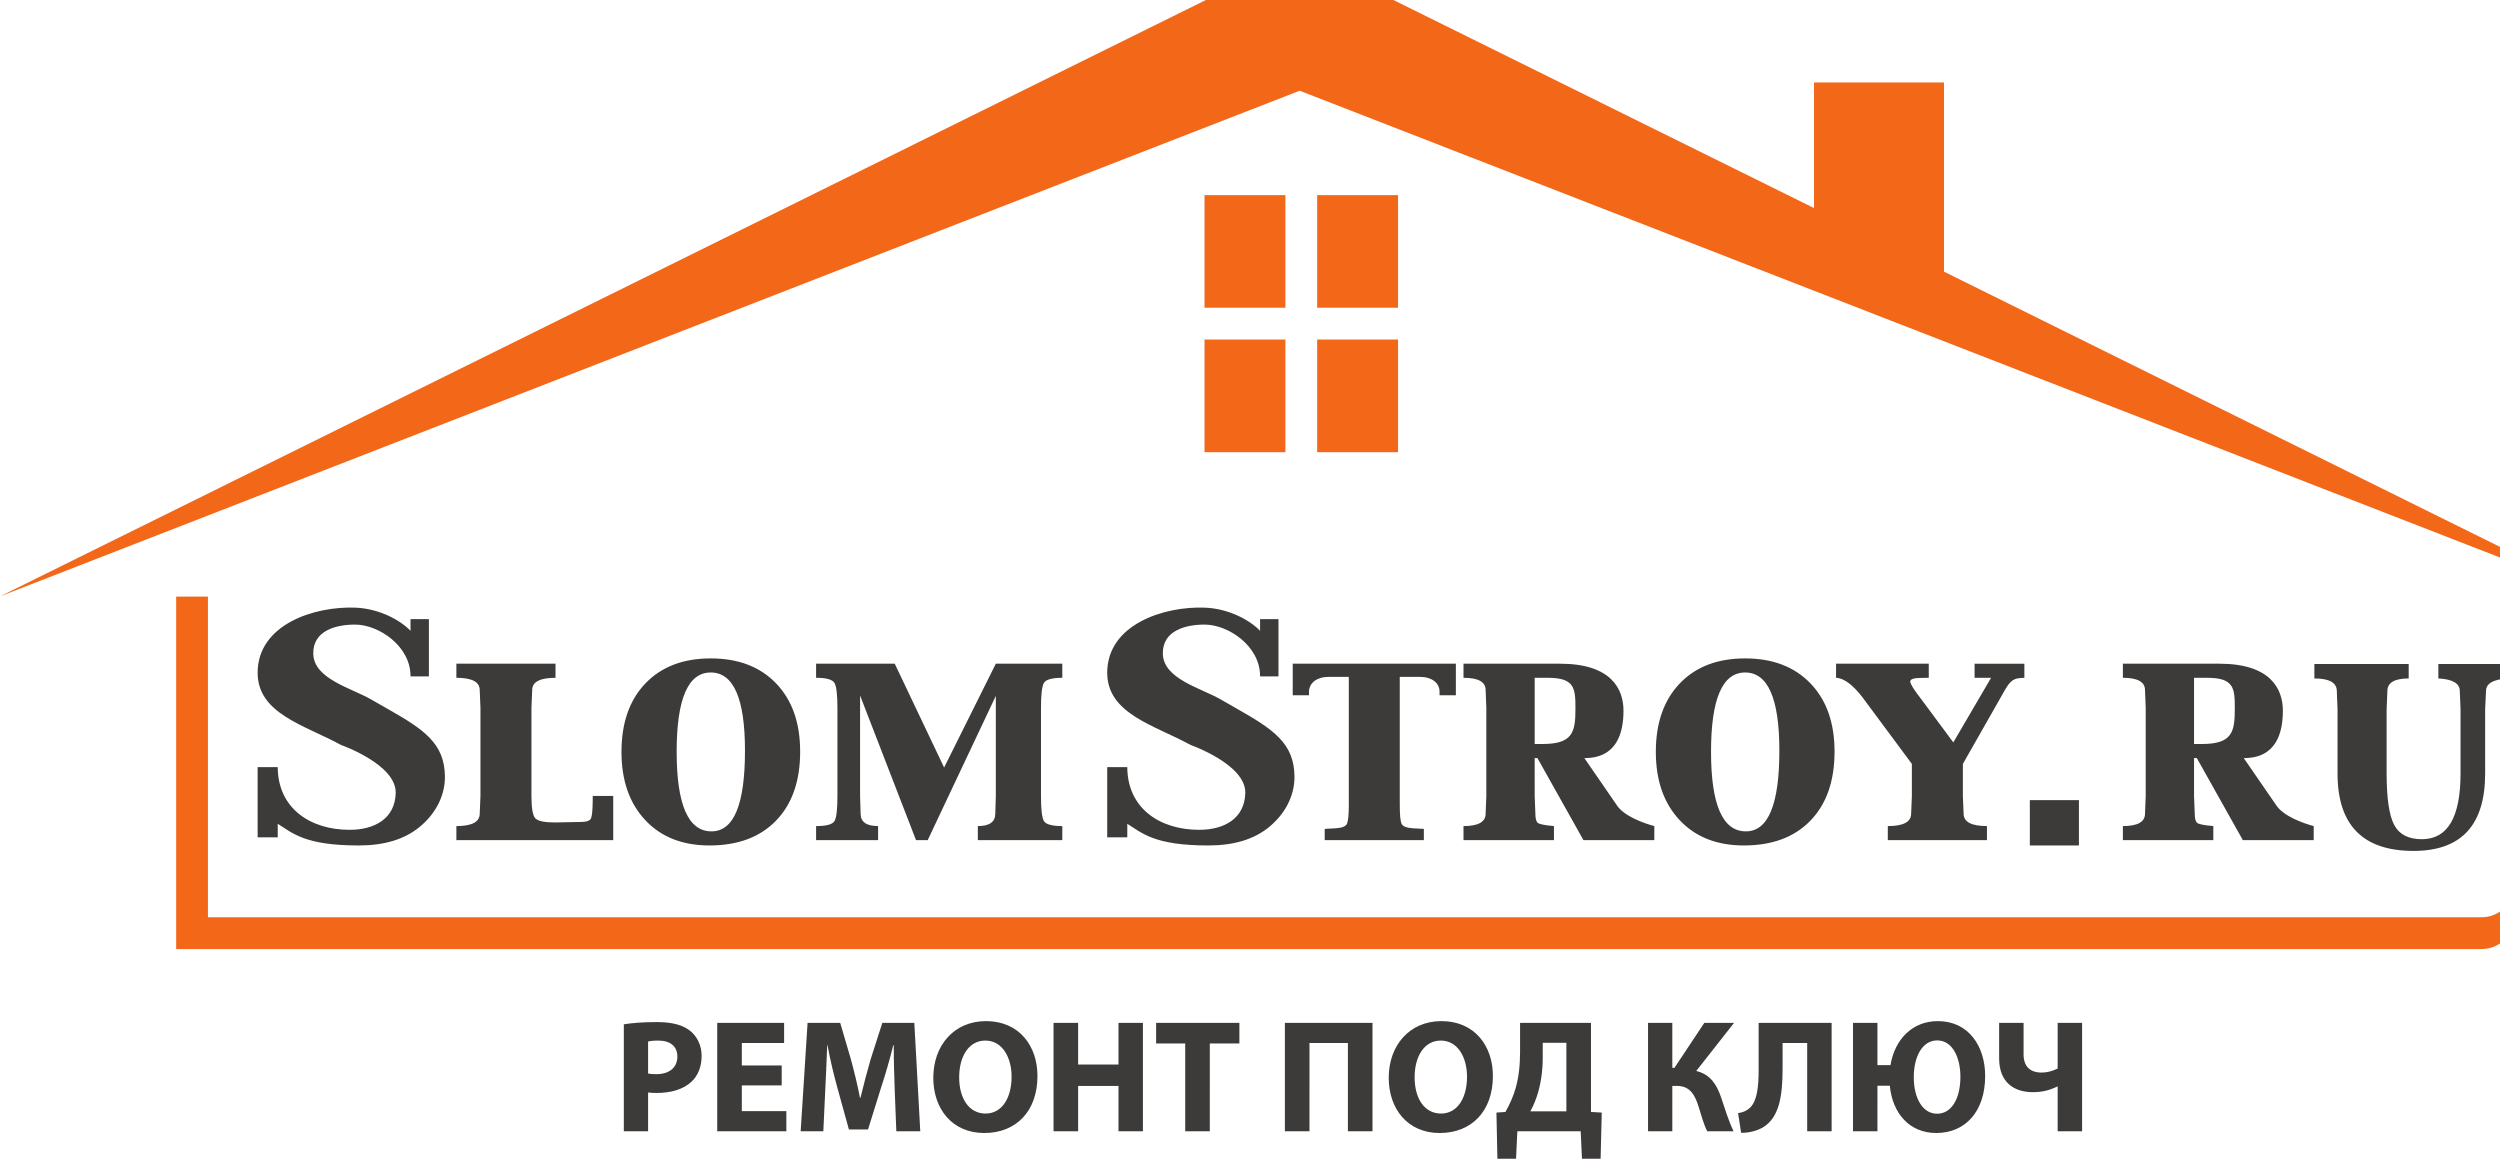<svg xmlns="http://www.w3.org/2000/svg" viewBox="0 0 1125.1 521.475"><defs><clipPath id="a" clipPathUnits="userSpaceOnUse"><path d="M0 4171.84V0h9000.76v4171.84H0z"/></clipPath></defs><g clip-path="url(#a)" transform="matrix(.13 0 0 -.13 0 521.475)"><path fill="#3d3a3a" d="M2243.62 294.961c7.23-1.66 16.14-2.231 28.39-2.231 45.07 0 72.91 22.84 72.91 61.231 0 34.508-23.94 55.098-66.23 55.098-17.26 0-28.95-1.68-35.07-3.34V294.961zm-84.04 170.309c26.16 4.46 62.9 7.8 114.65 7.8 52.32 0 89.6-10.019 114.65-30.058 23.93-18.934 40.07-50.09 40.07-86.821 0-36.742-12.24-67.91-34.5-89.062-28.95-27.27-71.8-39.508-121.89-39.508-11.13 0-21.15.559-28.94 1.68V95.161h-84.04V465.27M2706.11 253.789h-138.03V164.73h154.16V95.16h-239.32v375.11h231.53v-69.559h-146.37v-77.922h138.03v-69M3097.35 238.75c-1.67 45.078-3.34 99.629-3.34 154.172h-1.67c-11.69-47.863-27.27-101.301-41.74-145.262l-45.63-146.371h-66.23l-40.08 145.25c-12.24 43.973-25.04 97.402-33.95 146.383h-1.11c-2.23-50.66-3.9-108.531-6.68-155.281l-6.68-142.48h-78.47l23.93 375.109h112.98l36.74-125.211c11.67-43.418 23.36-90.161 31.71-134.141h1.67c10.58 43.422 23.38 92.953 35.62 134.684l40.08 124.668h110.75l20.58-375.11h-82.91l-5.57 143.59M3320.51 281.602c0-73.461 34.51-125.211 91.28-125.211 57.33 0 90.16 54.527 90.16 127.437 0 67.344-32.28 125.231-90.71 125.231-57.33 0-90.73-54.547-90.73-127.457zm271.05 5.019c0-123.012-74.58-197.582-184.22-197.582-111.31 0-176.43 84.051-176.43 190.902 0 112.418 71.8 196.469 182.55 196.469 115.21 0 178.1-86.269 178.1-189.789M3732.35 470.27V326.129h139.7V470.27h84.6V95.16h-84.6V252.11h-139.7V95.16h-85.15v375.11h85.15M4103 399.039h-100.73v71.231h288.29v-71.231h-102.4V95.16H4103V399.04M4751.38 470.27V95.16h-85.16v305.551h-133.01V95.161h-85.16V470.27h303.33M4897.18 281.602c0-73.461 34.49-125.211 91.27-125.211 57.32 0 90.15 54.527 90.15 127.437 0 67.344-32.28 125.231-90.72 125.231-57.32 0-90.7-54.547-90.7-127.457zm271.03 5.019c0-123.012-74.59-197.582-184.22-197.582-111.3 0-176.42 84.051-176.42 190.902 0 112.418 71.8 196.469 182.54 196.469 115.21 0 178.1-86.269 178.1-189.789M5340.73 351.172c0-43.402-5.56-85.703-16.7-123.551-6.68-22.82-16.13-45.633-26.15-63.441h124.67v237.09h-81.82v-50.098zm166.98 119.098V161.949l37.28-2.219L5541.08 0h-64.55l-4.45 95.16H5252.8L5248.35 0h-64.57l-3.34 159.73 31.17 2.219c15.02 26.723 27.27 53.992 35.63 83.481 10.56 37.851 15.02 78.48 15.02 124.672V470.27h245.45M5789.29 470.27V314.449h7.24l103.52 155.821H6003l-130.78-166.399c48.41-12.25 70.11-45.633 85.7-90.73 13.36-40.051 25.61-80.68 43.42-117.98h-91.27c-12.81 25.601-20.04 54.55-28.95 82.378-12.81 42.281-30.06 74.57-75.68 74.57h-16.15V95.16h-84.05v375.11h84.05M6340.83 470.27V95.16h-84.61v305.551h-85.16V311.66c0-96.289-12.22-170.289-69-203.691-18.93-10.59-44.53-18.38-74.57-18.38l-10.59 68.462c18.38 2.219 33.4 10.019 42.86 20.039 22.83 23.371 28.39 71.25 28.39 128v164.18h252.68M6786.61 283.828c0 67.344-27.83 125.781-80.15 125.781-52.88 0-81.25-57.871-81.25-127.441 0-70.688 29.49-126.348 80.7-126.348 51.76 0 80.7 55.098 80.7 128.008zM6499.42 470.27V323.91h45.08c15.04 90.149 76.25 152.5 164.18 152.5 105.76 0 163.63-86.269 163.63-189.789 0-123.551-69-197.582-169.19-197.582-92.93 0-151.94 68.461-160.84 163.633h-42.86V95.16h-84.59v375.11h84.59M7005.3 470.27V361.762c0-42.852 22.83-63.461 62.89-63.461 18.93 0 38.97 5.57 55.1 13.929v158.04h84.61V95.16h-84.61V249.88h-1.66c-27.26-13.359-52.87-19.469-84.04-19.469-67.89 0-116.88 36.168-116.88 116.871V470.27h84.59M1579.9 1102.84v48.75c53.85 0 80.81 14.3 80.81 42.94l2.55 60.87v305.71l-2.55 61.31c0 28.32-26.96 42.5-80.81 42.5v48.81h343.21v-48.81c-53.81 0-80.77-14.18-80.77-42.5l-2.55-61.31v-305.39c0-43.15 4.73-69.3 14.3-78.14 9.56-8.98 31.89-13.43 67.22-13.43l90.17 1.74c20.06 0 31.63 4.56 35 13.64 3.26 9.12 5.12 29.51 5.43 61.13v15.23h70.98v-153.05H1579.9M2463.07 1133.28c77.34 0 115.93 93.1 115.93 279.24 0 180.5-39.46 270.78-118.54 270.78-78.65 0-117.99-91.53-117.99-274.37 0-183.76 40.21-275.65 120.6-275.65zm-6.8-48.81c-93.48 0-167.72 29.24-222.51 87.72-54.89 58.48-82.28 137.22-82.28 236.32 0 100.21 27.5 179.13 82.71 236.84 55.29 57.73 130.67 86.7 226.27 86.7 95.6 0 171.15-28.97 226.48-86.7 55.38-57.71 83.09-136.31 83.09-235.98 0-101.73-27.77-181.42-83.32-238.8-55.54-57.51-132.39-86.1-230.44-86.1M2825.2 1102.84v48.75c36.63 0 58.05 6.14 64.35 18.48 6.4 12.5 9.51 40.93 9.51 85.33v305.71c0 44.46-3.32 72.78-9.73 85.17-6.46 12.33-27.83 18.64-64.13 18.64v48.81h272.24l170.92-359.41 179.03 359.41h230.11v-48.81c-36.3 0-57.72-6.31-64.08-18.64-6.45-12.39-9.67-40.71-9.67-85.17V1255.4c0-44.4 3.1-72.83 9.51-85.33 6.26-12.34 27.72-18.48 64.24-18.48v-48.75h-292.4v48.75c40.27 0 60.44 14.3 60.44 42.94l1.85 60.87v346.86l-235.88-499.42h-40.32l-193.7 500.77V1255.4l1.84-60.87c0-28.64 20.12-42.94 60.49-42.94v-48.75H2825.2M891.879 1112.67v243.05h69.57c.324-140.43 110.001-217.07 248.921-217.07 86.41 0 157.51 38.93 159.46 127.56 2.28 99.02-188.76 165.94-188.76 165.94-124.95 68.63-289.191 107.65-289.191 250.17 0 167.5 196.811 231.19 338.921 225.43 79.24-3.26 151.96-40.65 190.33-80.1v40.43h63.64v-198.27h-63.64c.65 105.49-110.65 179.04-191.53 179.31-65.05.04-146.03-19.78-145.1-100.18.97-87.71 130.44-118.8 200.1-158.85l51.8-29.62c128.21-72.74 203.81-120.72 203.81-239.2 0-70.38-37.28-132.13-89.24-174.02-51.74-41.91-121.25-62.78-208.76-62.78-187.39 0-229.24 42.99-280.761 75.06v-46.86h-69.57M3833 1112.67v243.05h69.51c.32-140.43 110.06-217.07 248.92-217.07 86.42 0 157.51 38.93 159.57 127.56 2.18 99.02-188.81 165.94-188.81 165.94-125 68.63-289.19 107.65-289.19 250.17 0 167.5 196.79 231.19 338.87 225.43 79.3-3.26 151.95-40.65 190.33-80.1v40.43h63.69v-198.27h-63.69c.66 105.49-110.65 179.04-191.53 179.31-65.11.04-145.99-19.78-145.11-100.18 1.03-87.71 130.43-118.8 200.23-158.85l51.72-29.62c128.17-72.74 203.76-120.72 203.76-239.2 0-70.38-37.28-132.13-89.19-174.02-51.73-41.91-121.3-62.78-208.8-62.78-187.4 0-229.24 42.99-280.77 75.06v-46.86H3833M4585.95 1102.84v38.98c5.54 0 18.59.7 39.51 2.22 21.21 1.47 33.87 6.84 37.83 16.19 3.93 9.46 6.09 30.98 6.09 64.62v443.18h-72.01c-34.84 0-65.45-18.6-65.82-51.37v-12.13h-56.36v109.2h564.8v-109.2h-56.46v12.13c0 32.77-30.55 51.37-65.73 51.37h-71.99v-443.18c0-33.64 1.95-55.16 5.92-64.62 4.12-9.35 16.74-14.72 37.77-16.19 21.25-1.52 34.51-2.22 39.67-2.22v-38.98h-343.22M5312.82 1664.92v-229.19h26.62c105.57 0 114.52 41.03 114.52 123.1 0 70.76-2.93 106.09-96.35 106.09h-44.79zm-246.42-562.08v48.75c51.15 0 76.64 14.3 76.64 42.94l2.4 60.87v305.71l-2.4 61.31c0 28.32-25.49 42.5-76.64 42.5v48.81h334.35c176.25 0 219.75-86.64 219.53-163.59-.21-74.95-22.46-163.66-135.45-163.17l110.73-160.7c24.72-40.82 97.75-65.71 131.46-74.68v-48.75h-245.23l-159.4 284.13h-9.57V1255.4l2.4-60.87c0-16.09 2.66-26.69 7.99-31.58 5.49-4.94 24.28-8.59 56.35-11.36v-48.75H5066.4M7595.44 1664.92v-229.19h26.7c105.49 0 114.45 41.03 114.45 123.1 0 70.76-2.93 106.09-96.31 106.09h-44.84zm-246.35-562.08v48.75c51.02 0 76.56 14.3 76.56 42.94l2.45 60.87v305.71l-2.45 61.31c0 28.32-25.54 42.5-76.56 42.5v48.81h334.36c176.19 0 219.72-86.64 219.51-163.59-.27-74.95-22.44-163.66-135.45-163.17l110.72-160.7c24.73-40.82 97.78-65.71 131.47-74.68v-48.75h-245.28l-159.35 284.13h-9.63V1255.4l2.44-60.87c0-16.09 2.62-26.69 7.99-31.58 5.45-4.94 24.26-8.59 56.31-11.36v-48.75h-313.09M6043.94 1133.28c77.34 0 115.93 93.1 115.93 279.24 0 180.5-39.47 270.78-118.49 270.78-78.69 0-118.05-91.53-118.05-274.37 0-183.76 40.16-275.65 120.61-275.65zm-6.68-48.81c-93.6 0-167.8 29.24-222.64 87.72-54.88 58.48-82.38 137.22-82.38 236.32 0 100.21 27.65 179.13 82.83 236.84 55.27 57.73 130.64 86.7 226.31 86.7 95.49 0 170.93-28.97 226.36-86.7 55.39-57.71 83.21-136.31 83.21-235.98 0-101.73-27.82-181.42-83.36-238.8-55.61-57.51-132.4-86.1-230.33-86.1M6535.3 1102.84v48.75c53.87 0 80.76 14.3 80.76 42.94l2.5 60.87v111.47l-166.62 224.68c-35.17 47.39-67.13 71.91-95.78 73.37v48.81h320.94v-48.81l-28.59-.43c-23.64-.27-35.53-4.41-35.53-12.28 0-8.37 12.56-28.66 37.75-60.82l111.31-150.17 130.76 223.7h-57.11v48.81h172.35v-48.81c-26.19-1.8-41.9.43-64.2-36.74l-148.69-261.31V1255.4l2.61-60.87c0-28.64 26.96-42.94 80.77-42.94v-48.75H6535.3"/><path fill="#f36719" d="M6729.85 3070.89v655.03h-450v-434.86l-1780.7 880.78L0 1946.73l4499.31 1750.54 4501.45-1750.54-2270.91 1124.16"/><path fill="#f36719" d="M4169.85 2945.92h280v389.996h-280V2945.92zM4559.85 2945.92h280v389.996h-280V2945.92zM4169.85 2445.92h280v390h-280v-390zM4559.85 2445.92h280v390h-280v-390zM8589.93 835.918H719.855V1945.92h-110V725.918H8589.93c92.23 0 139.92 98.273 139.92 190.504v111.308c0-92.23-47.69-191.812-139.92-191.812"/><path fill="#3d3a3a" d="M7027 1084.47h169.898v156.953H7027V1084.47zM8011.98 1662.64v50.11h326.53v-50.11c-49.24 0-73.81-14.67-73.81-43.75l-2.56-63.11V1333.5c0-85.92 8.81-145.34 26.27-178.16 17.5-32.82 49.33-49.19 95.7-49.19 89.14 0 133.87 75.76 133.87 227.35v222.28l-2.56 63.11c0 26.69-24.73 41.25-74.24 43.75v50.11h242.23v-50.11c-51.53-2.5-77.29-17.06-77.29-43.75l-2.93-63.11V1333.5c0-178.65-82.65-267.9-247.98-267.9-175.28 0-263.01 89.25-263.01 267.9v222.28l-2.5 63.11c0 29.08-25.86 43.75-77.72 43.75"/></g></svg>